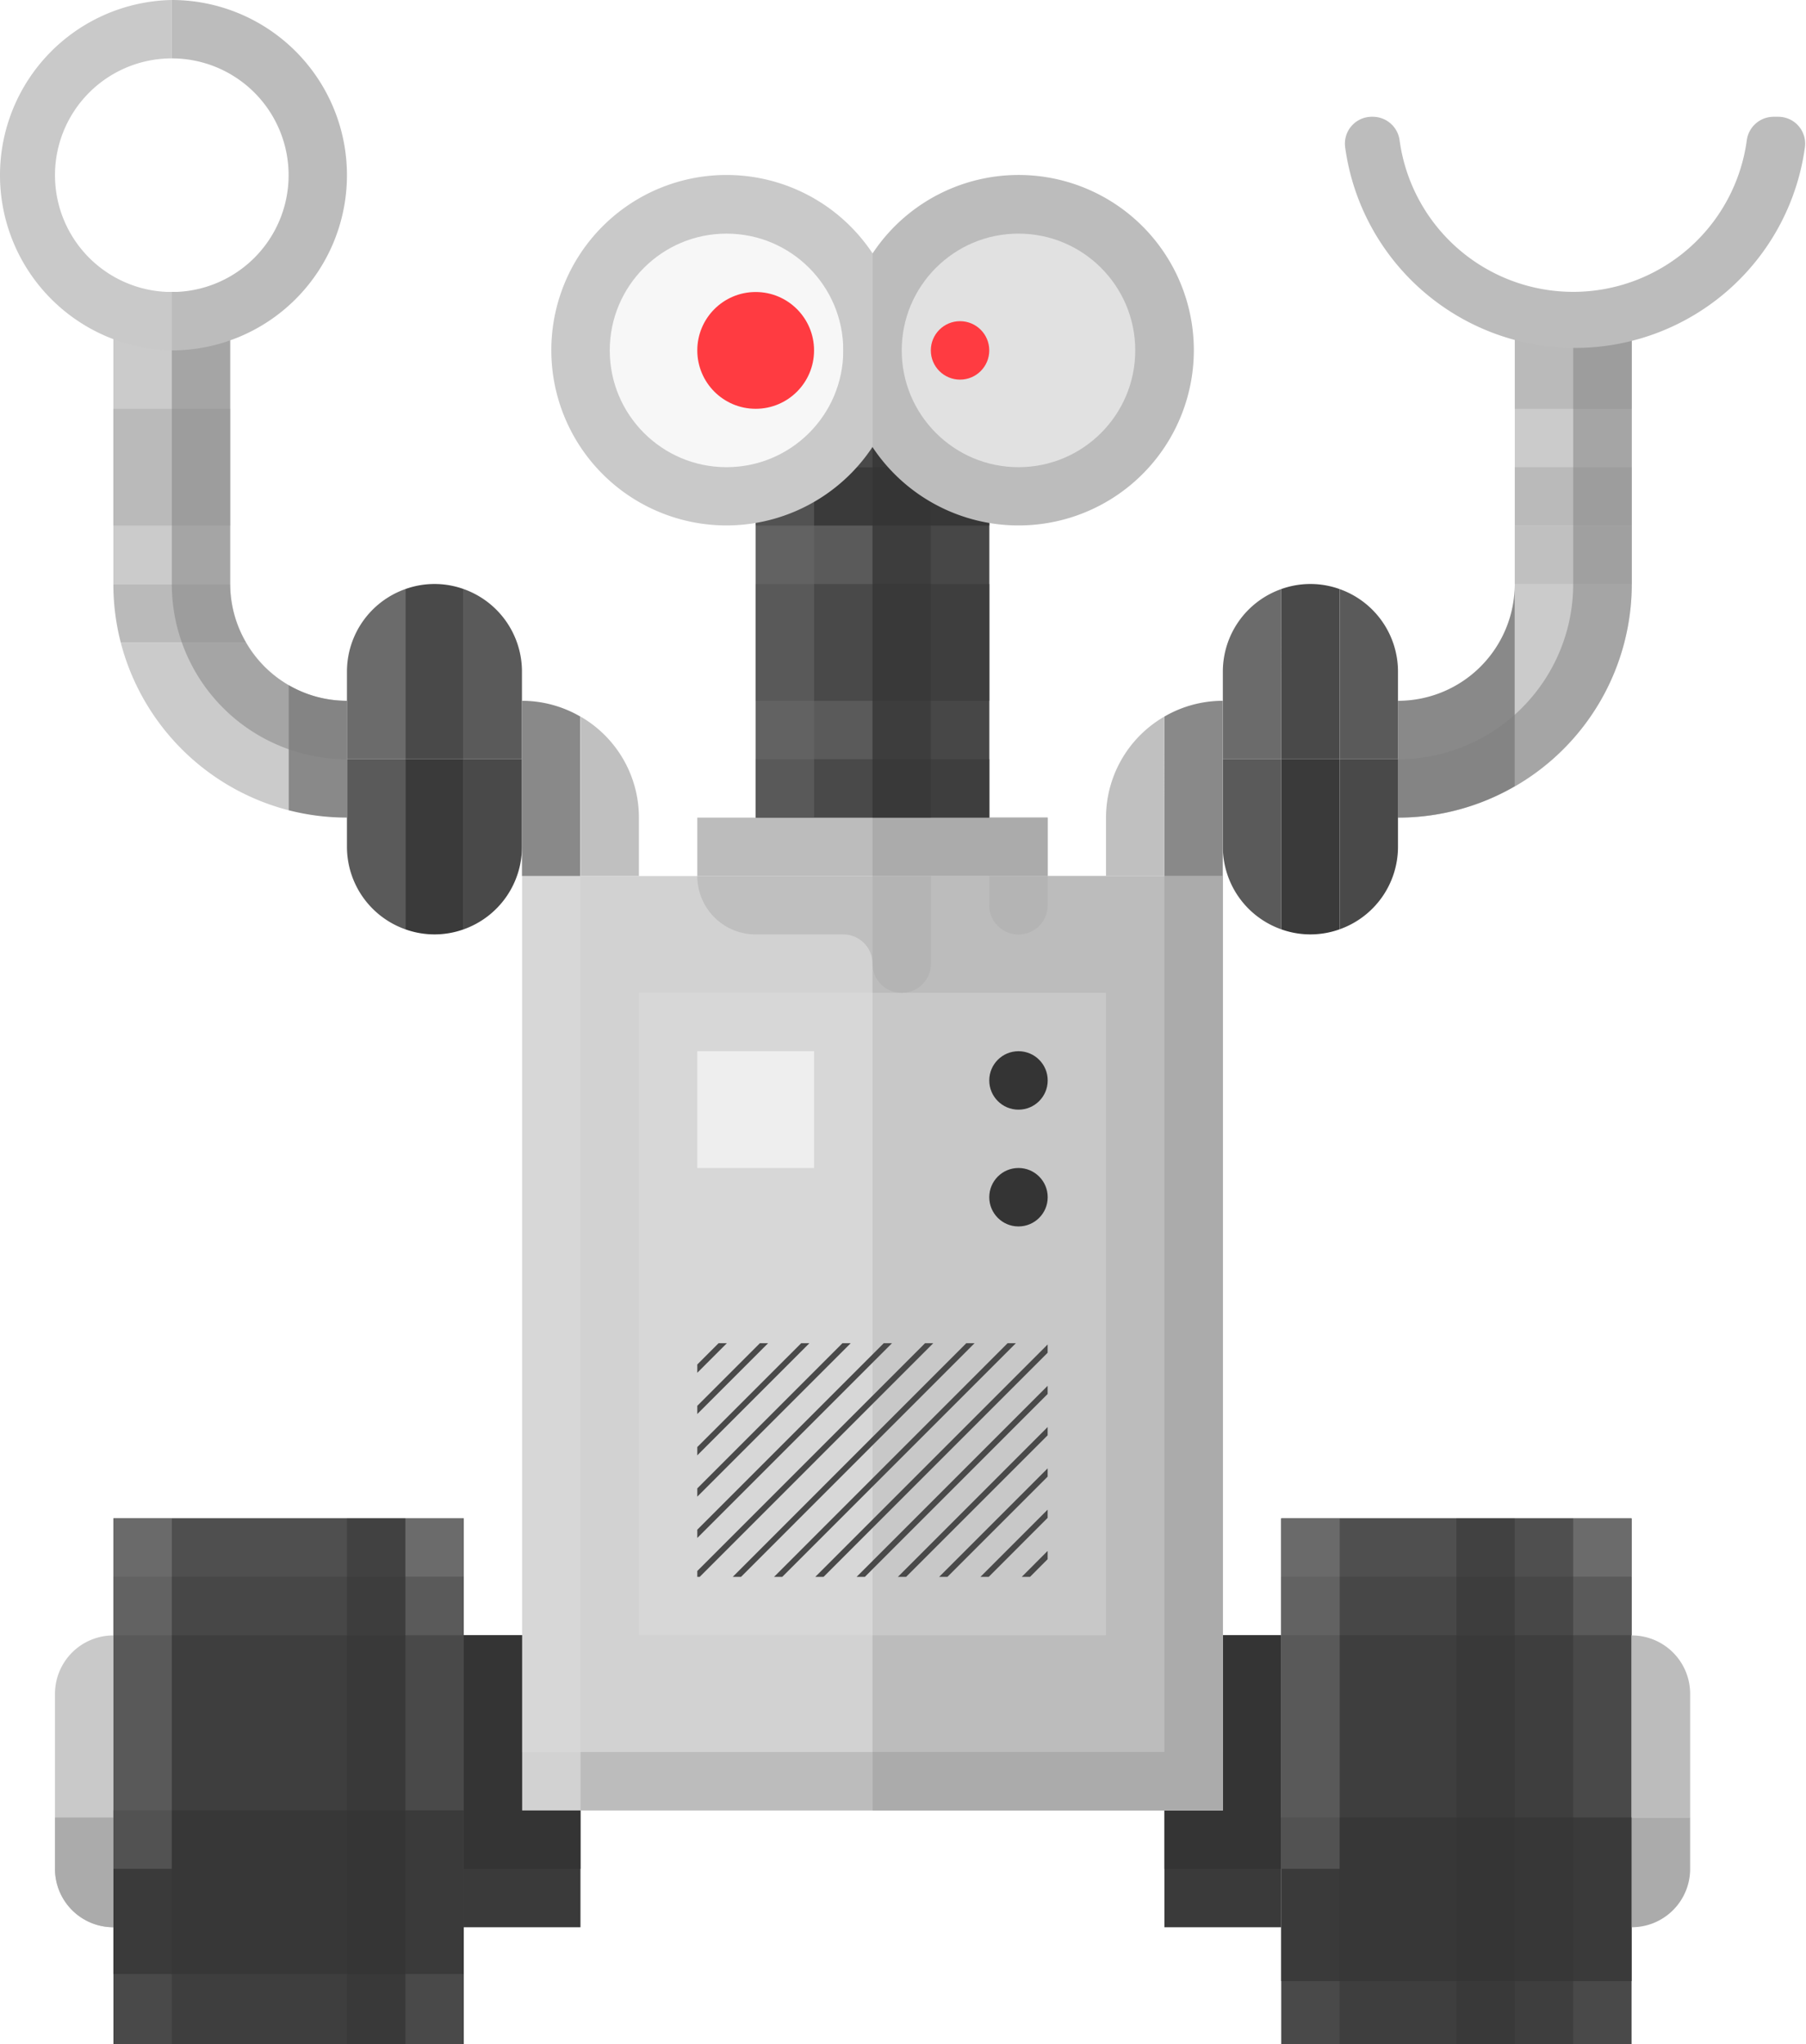 <svg xmlns="http://www.w3.org/2000/svg" viewBox="0.517 0 275.014 311.22"><title>Depositphotos_121845536_04</title><g data-name="Layer 2"><g data-name="&lt;Group&gt;"><path data-name="&lt;Path&gt;" d="M231.19 44.46v75.26A35.54 35.54 0 0 0 249 88.92V44.46z" fill="#cbcbcb"/><path data-name="&lt;Rectangle&gt;" fill="#bababa" d="M231.19 44.46h17.78v17.78h-17.78z"/><path data-name="&lt;Rectangle&gt;" fill="#bababa" d="M231.19 71.13h17.78v8.89h-17.78z"/><path data-name="&lt;Path&gt;" d="M213.4 106.7v17.78a35.39 35.39 0 0 0 17.78-4.77V88.92a17.78 17.78 0 0 1-17.78 17.78z" fill="#898989"/><path data-name="&lt;Rectangle&gt;" fill="silver" d="M231.19 80.03h17.78v8.89h-17.78z"/><path data-name="&lt;Path&gt;" d="M240.08 44.46v44.46a26.68 26.68 0 0 1-26.68 26.68v8.89A35.57 35.57 0 0 0 249 88.92V44.46z" fill="#818181" opacity=".5"/><path data-name="&lt;Path&gt;" fill="#cbcbcb" d="M17.78 44.46h17.78v44.46H17.78z"/><path data-name="&lt;Rectangle&gt;" fill="#3a3a3a" d="M71.13 248.97h17.78v44.46H71.13z"/><path data-name="&lt;Rectangle&gt;" fill="#3a3a3a" d="M177.83 248.97h17.78v44.46h-17.78z"/><path data-name="&lt;Rectangle&gt;" fill="#343434" d="M177.83 248.97h17.78v35.57h-17.78z"/><path data-name="&lt;Rectangle&gt;" fill="#343434" d="M71.13 248.97h17.78v35.57H71.13z"/><path data-name="&lt;Rectangle&gt;" fill="#494949" d="M71.14 311.21H17.79v-80.03h53.35z"/><path data-name="&lt;Rectangle&gt;" fill="#494949" d="M248.97 311.21h-53.35v-80.03h53.35z"/><path data-name="&lt;Path&gt;" d="M17.78 293.43a8.89 8.89 0 0 1-8.89-8.89v-26.68a8.89 8.89 0 0 1 8.89-8.86z" fill="#c9c9c9"/><path data-name="&lt;Rectangle&gt;" fill="#d2d2d2" d="M80.03 133.38h106.7v142.27H80.03z"/><path data-name="&lt;Rectangle&gt;" fill="#bcbcbc" d="M106.7 124.48h53.35v8.89H106.7z"/><path data-name="&lt;Rectangle&gt;" fill="#5a5a5a" d="M115.59 53.35h35.57v71.13h-35.57z"/><path data-name="&lt;Rectangle&gt;" fill="#bcbcbc" d="M133.38 133.38h53.35v142.27h-53.35z"/><path data-name="&lt;Rectangle&gt;" fill="#5a5a5a" d="M195.62 240.08h53.35v8.89h-53.35z"/><path data-name="&lt;Rectangle&gt;" fill="#5a5a5a" d="M17.78 240.08h53.35v8.89H17.78z"/><path data-name="&lt;Rectangle&gt;" fill="#6b6b6b" d="M195.62 231.19h53.35v8.89h-53.35z"/><path data-name="&lt;Rectangle&gt;" fill="#6b6b6b" d="M17.78 231.19h53.35v8.89H17.78z"/><path data-name="&lt;Rectangle&gt;" fill="#3a3a3a" d="M195.62 276.71h53.35v24.92h-53.35z"/><path data-name="&lt;Rectangle&gt;" fill="#3a3a3a" d="M17.78 275.64h53.35v24.92H17.78z"/><path data-name="&lt;Rectangle&gt;" fill="#bcbcbc" d="M88.92 266.75h44.46v8.89H88.92z"/><path data-name="&lt;Rectangle&gt;" fill="#ababab" d="M133.38 266.75h53.35v8.89h-53.35z"/><path data-name="&lt;Rectangle&gt;" fill="#ababab" d="M133.38 124.48h26.68v8.89h-26.68z"/><path data-name="&lt;Rectangle&gt;" fill="#343434" opacity=".5" d="M204.51 231.19h35.57v80.03h-35.57z"/><path data-name="&lt;Rectangle&gt;" fill="#343434" opacity=".5" d="M26.68 231.19h35.57v80.03H26.68z"/><path data-name="&lt;Rectangle&gt;" fill="#343434" opacity=".5" d="M53.35 231.19h8.89v80.03h-8.89z"/><path data-name="&lt;Rectangle&gt;" fill="#343434" opacity=".5" d="M222.29 231.19h8.89v80.03h-8.89z"/><path data-name="&lt;Rectangle&gt;" fill="#e4e4e4" opacity=".3" d="M97.81 151.16h71.13v97.81H97.81z"/><path data-name="&lt;Rectangle&gt;" fill="#ababab" d="M177.83 133.38h8.89v133.38h-8.89z"/><path data-name="&lt;Rectangle&gt;" fill="#e4e4e4" opacity=".3" d="M80.03 133.38h8.89v133.38h-8.89z"/><path data-name="&lt;Rectangle&gt;" fill="#494949" d="M115.59 115.59h35.57v8.89h-35.57z"/><path data-name="&lt;Rectangle&gt;" fill="#494949" d="M115.59 88.92h35.57v17.78h-35.57z"/><path data-name="&lt;Rectangle&gt;" fill="#494949" d="M115.59 53.35h35.57v17.78h-35.57z"/><path data-name="&lt;Rectangle&gt;" fill="#3a3a3a" d="M115.59 71.13h35.57v8.89h-35.57z"/><path data-name="&lt;Rectangle&gt;" fill="#343434" opacity=".5" d="M133.38 53.35h17.78v71.13h-17.78z"/><path data-name="&lt;Rectangle&gt;" fill="#343434" opacity=".5" d="M133.38 53.35h8.89v71.13h-8.89z"/><path data-name="&lt;Rectangle&gt;" fill="#6b6b6b" opacity=".5" d="M115.59 53.35h8.89v71.13h-8.89z"/><path data-name="&lt;Rectangle&gt;" fill="#6b6b6b" opacity=".5" d="M17.78 231.19h8.89v53.35h-8.89z"/><path data-name="&lt;Rectangle&gt;" fill="#6b6b6b" opacity=".5" d="M195.62 231.19h8.89v53.35h-8.89z"/><path data-name="&lt;Path&gt;" d="M195.62 89.69a13.33 13.33 0 0 0-8.89 12.56v13.34h8.89z" fill="#6b6b6b"/><path data-name="&lt;Path&gt;" d="M204.51 115.59v-25.9a13.14 13.14 0 0 0-8.89 0v25.9z" fill="#494949"/><path data-name="&lt;Path&gt;" d="M204.51 89.69v25.9h8.89v-13.34a13.33 13.33 0 0 0-8.89-12.56z" fill="#5a5a5a"/><path data-name="&lt;Path&gt;" d="M195.62 141.49v-25.9h-8.89v13.34a13.33 13.33 0 0 0 8.89 12.56z" fill="#5a5a5a"/><path data-name="&lt;Path&gt;" d="M204.51 115.59h-8.89v25.9a13.14 13.14 0 0 0 8.89 0z" fill="#3a3a3a"/><path data-name="&lt;Path&gt;" d="M204.51 141.49a13.33 13.33 0 0 0 8.89-12.56v-13.34h-8.89z" fill="#494949"/><path data-name="&lt;Path&gt;" d="M62.24 89.69a13.33 13.33 0 0 0-8.89 12.56v13.34h8.89z" fill="#6b6b6b"/><path data-name="&lt;Path&gt;" d="M71.13 115.59v-25.9a13.14 13.14 0 0 0-8.89 0v25.9z" fill="#494949"/><path data-name="&lt;Path&gt;" d="M71.13 89.69v25.9H80v-13.34a13.33 13.33 0 0 0-8.87-12.56z" fill="#5a5a5a"/><path data-name="&lt;Path&gt;" d="M62.24 141.49v-25.9h-8.89v13.34a13.33 13.33 0 0 0 8.89 12.56z" fill="#5a5a5a"/><path data-name="&lt;Path&gt;" d="M71.13 115.59h-8.89v25.9a13.14 13.14 0 0 0 8.89 0z" fill="#3a3a3a"/><path data-name="&lt;Path&gt;" d="M71.13 141.49A13.33 13.33 0 0 0 80 128.93v-13.34h-8.87z" fill="#494949"/><path data-name="&lt;Rectangle&gt;" fill="#eee" d="M106.7 160.05h17.78v17.78H106.7z"/><g data-name="&lt;Group&gt;" fill="#494949"><path data-name="&lt;Path&gt;" d="M116.23 204.51l-9.53 9.53v1.25l10.78-10.78h-1.25z"/><path data-name="&lt;Path&gt;" d="M128.8 204.51l-22.1 22.1v1.26l23.36-23.36h-1.26z"/><path data-name="&lt;Path&gt;" d="M141.38 204.51l-34.68 34.68v.89h.37l35.56-35.57h-1.25z"/><path data-name="&lt;Path&gt;" d="M153.95 204.51l-35.56 35.57h1.25l35.57-35.57h-1.26z"/><path data-name="&lt;Path&gt;" d="M160.05 210.99l-29.09 29.09h1.26l27.83-27.84v-1.25z"/><path data-name="&lt;Path&gt;" d="M160.05 223.56l-16.52 16.52h1.26l15.26-15.26v-1.26z"/><path data-name="&lt;Path&gt;" d="M160.05 237.39v-1.26l-3.94 3.95h1.26l2.68-2.69z"/><path data-name="&lt;Path&gt;" d="M109.94 204.51l-3.24 3.24v1.26l4.5-4.5h-1.26z"/><path data-name="&lt;Path&gt;" d="M122.52 204.51l-15.82 15.81v1.26l17.07-17.07h-1.25z"/><path data-name="&lt;Path&gt;" d="M135.09 204.51L106.7 232.9v1.26l29.65-29.65h-1.26z"/><path data-name="&lt;Path&gt;" d="M147.66 204.51l-35.56 35.57h1.26l35.56-35.57h-1.26z"/><path data-name="&lt;Path&gt;" d="M160.05 204.7l-35.38 35.38h1.26l34.12-34.12v-1.26z"/><path data-name="&lt;Path&gt;" d="M160.05 217.27l-22.8 22.81h1.25l21.55-21.55v-1.26z"/><path data-name="&lt;Path&gt;" d="M160.05 229.85l-10.23 10.23h1.26l8.97-8.98v-1.25z"/></g><path data-name="&lt;Path&gt;" d="M111.15 80a26.68 26.68 0 1 1 26.68-26.68A26.71 26.71 0 0 1 111.15 80z" fill="#c9c9c9"/><circle data-name="&lt;Path&gt;" cx="111.15" cy="53.35" r="17.78" fill="#f7f7f7"/><path data-name="&lt;Path&gt;" d="M155.61 80a26.68 26.68 0 1 0-22.23-41.4v29.47A26.67 26.67 0 0 0 155.61 80z" fill="#bcbcbc"/><circle data-name="&lt;Path&gt;" cx="155.61" cy="53.35" r="17.78" fill="#e1e1e1"/><circle data-name="&lt;Path&gt;" cx="146.71" cy="53.35" r="4.45" fill="#ff3b41"/><circle data-name="&lt;Path&gt;" cx="115.59" cy="53.35" r="8.89" fill="#ff3b41"/><path data-name="&lt;Path&gt;" d="M128.93 53.35a26.52 26.52 0 0 0 4.45 14.72V38.63a26.52 26.52 0 0 0-4.45 14.72z" fill="#c9c9c9"/><path data-name="&lt;Path&gt;" d="M249 249v27.74h8.89v-18.88A8.89 8.89 0 0 0 249 249z" fill="#bcbcbc"/><path data-name="&lt;Path&gt;" d="M249 293.43a8.89 8.89 0 0 0 8.89-8.89v-7.82H249z" fill="#ababab"/><path data-name="&lt;Path&gt;" d="M17.78 293.43a8.89 8.89 0 0 1-8.89-8.89v-7.82h8.89z" fill="#ababab"/><circle data-name="&lt;Path&gt;" cx="155.61" cy="164.5" r="4.45" fill="#343434"/><circle data-name="&lt;Path&gt;" cx="155.61" cy="182.28" r="4.45" fill="#343434"/><g data-name="&lt;Group&gt;" opacity=".5" fill="#ababab"><path data-name="&lt;Path&gt;" d="M106.7 133.38a8.89 8.89 0 0 0 8.89 8.89h13.34a4.45 4.45 0 0 1 4.45 4.45 4.45 4.45 0 0 0 4.45 4.45 4.45 4.45 0 0 0 4.45-4.45v-13.34H106.7z"/><path data-name="&lt;Path&gt;" d="M151.16 133.38v4.45a4.45 4.45 0 0 0 4.45 4.45 4.45 4.45 0 0 0 4.45-4.45v-4.45z"/></g><path data-name="&lt;Rectangle&gt;" fill="#bababa" d="M17.78 62.24h17.78v17.78H17.78z"/><path data-name="&lt;Path&gt;" d="M38 97.81H18.9a35.63 35.63 0 0 0 25.55 25.55V104.3A17.85 17.85 0 0 1 38 97.81z" fill="#cbcbcb"/><path data-name="&lt;Path&gt;" d="M35.57 88.92H17.78a35.63 35.63 0 0 0 1.12 8.89H38a17.68 17.68 0 0 1-2.43-8.89z" fill="#bababa"/><path data-name="&lt;Path&gt;" d="M44.46 123.36a35.62 35.62 0 0 0 8.89 1.12V106.7a17.68 17.68 0 0 1-8.89-2.4z" fill="#898989"/><path data-name="&lt;Path&gt;" d="M270.56 17.78a4.12 4.12 0 0 0-4.05 3.62 26.68 26.68 0 0 1-52.86 0 4.12 4.12 0 0 0-4.05-3.62h-.24a4.09 4.09 0 0 0-4 4.68 35.33 35.33 0 0 0 70 0 4.09 4.09 0 0 0-4-4.68z" fill="#bcbcbc"/><path data-name="&lt;Path&gt;" d="M35.57 88.92V44.46h-8.89v44.46a26.68 26.68 0 0 0 26.68 26.68v-8.9a17.78 17.78 0 0 1-17.79-17.78z" fill="#818181" opacity=".5"/><path data-name="&lt;Path&gt;" d="M8.89 26.68A17.78 17.78 0 0 1 26.68 8.89V0a26.68 26.68 0 0 0 0 53.35v-8.89A17.78 17.78 0 0 1 8.89 26.68z" fill="#c9c9c9"/><path data-name="&lt;Path&gt;" d="M53.35 26.68A26.68 26.68 0 0 0 26.68 0v8.89a17.78 17.78 0 1 1 0 35.57v8.89a26.68 26.68 0 0 0 26.67-26.67z" fill="#bcbcbc"/><path data-name="&lt;Path&gt;" d="M80 106.7v26.68h8.89V109.1a17.68 17.68 0 0 0-8.89-2.4z" fill="#898989"/><path data-name="&lt;Path&gt;" d="M88.92 109.1v24.28h8.89v-8.89a17.76 17.76 0 0 0-8.89-15.39z" fill="silver"/><path data-name="&lt;Path&gt;" d="M177.83 109.1v24.28h8.89V106.7a17.68 17.68 0 0 0-8.89 2.4z" fill="#898989"/><path data-name="&lt;Path&gt;" d="M168.94 124.48v8.89h8.89V109.1a17.76 17.76 0 0 0-8.89 15.38z" fill="silver"/></g></g></svg>